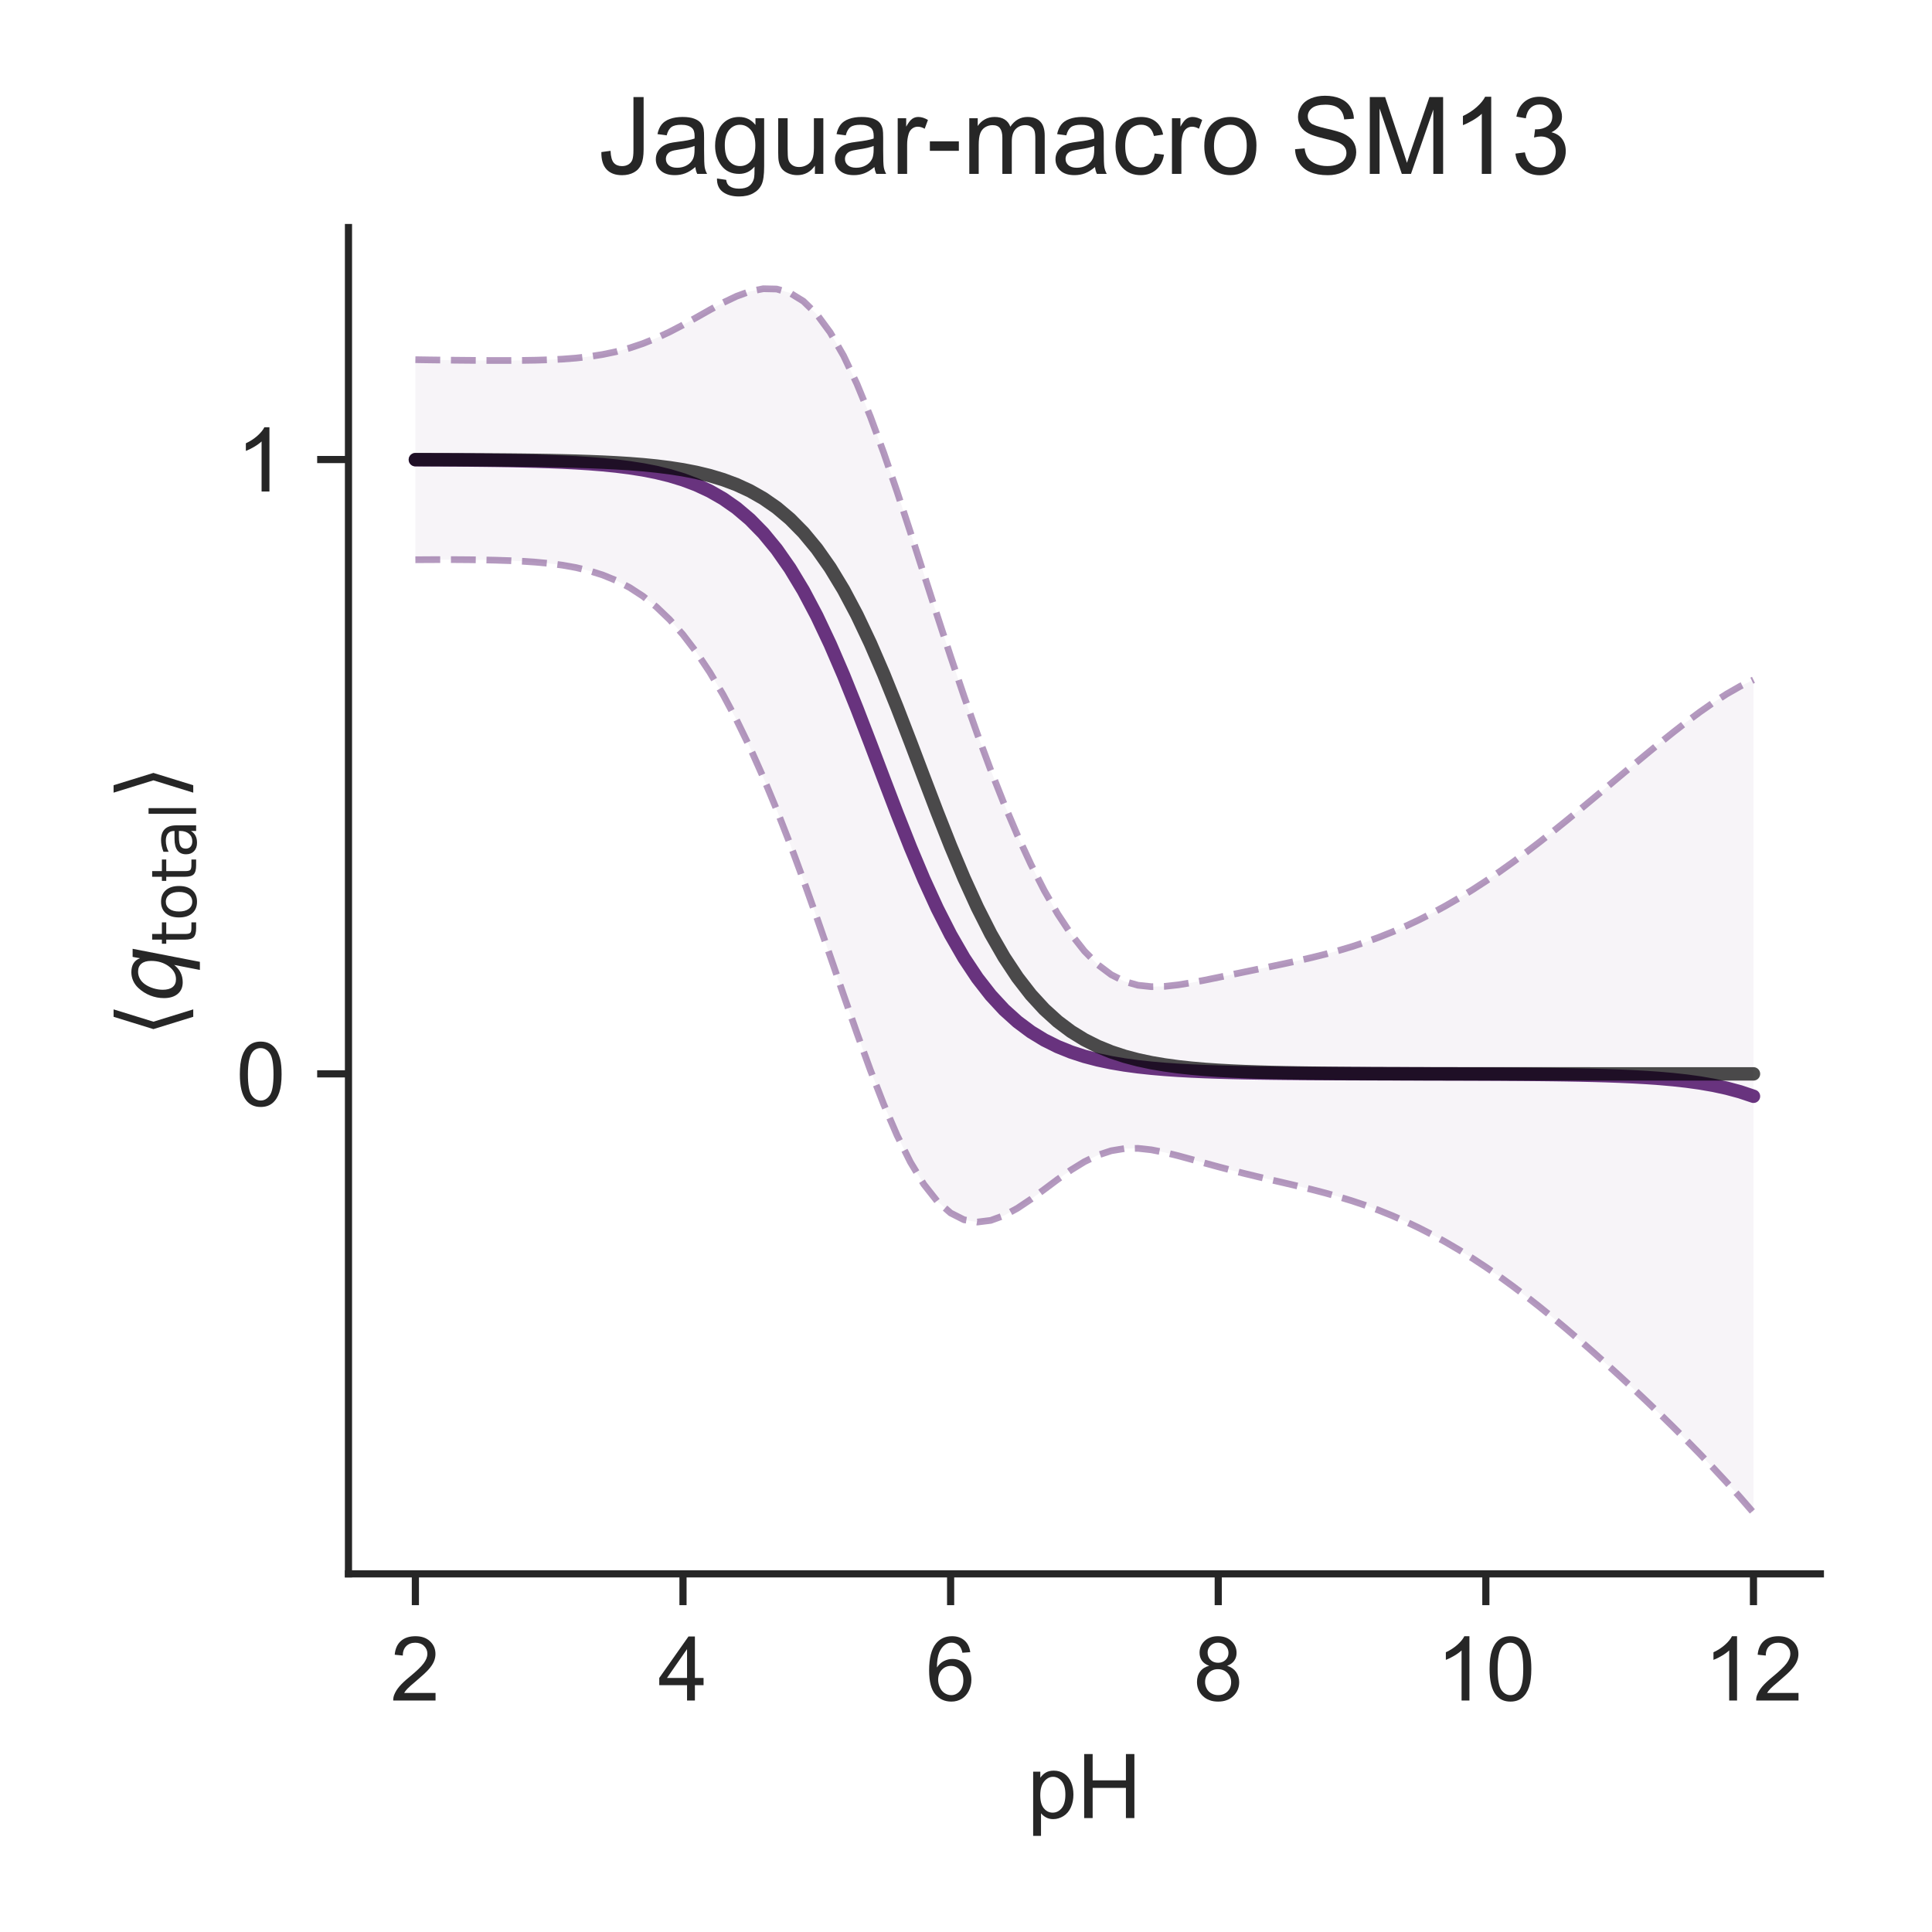 <?xml version="1.0" encoding="utf-8" standalone="no"?>
<!DOCTYPE svg PUBLIC "-//W3C//DTD SVG 1.1//EN"
  "http://www.w3.org/Graphics/SVG/1.1/DTD/svg11.dtd">
<!-- Created with matplotlib (http://matplotlib.org/) -->
<svg height="216pt" version="1.1" viewBox="0 0 216 216" width="216pt" xmlns="http://www.w3.org/2000/svg" xmlns:xlink="http://www.w3.org/1999/xlink">
 <defs>
  <style type="text/css">
*{stroke-linecap:butt;stroke-linejoin:round;}
  </style>
 </defs>
 <g id="figure_1">
  <g id="patch_1">
   <path d="M 0 216 
L 216 216 
L 216 0 
L 0 0 
z
" style="fill:#ffffff;"/>
  </g>
  <g id="axes_1">
   <g id="patch_2">
    <path d="M 38.96 175.96 
L 203.52 175.96 
L 203.52 25.44 
L 38.96 25.44 
z
" style="fill:#ffffff;"/>
   </g>
   <g id="matplotlib.axis_1">
    <g id="xtick_1">
     <g id="line2d_1">
      <defs>
       <path d="M 0 0 
L 0 3.5 
" id="mb2d7567342" style="stroke:#262626;stroke-width:0.8;"/>
      </defs>
      <g>
       <use style="fill:#262626;stroke:#262626;stroke-width:0.8;" x="46.44" xlink:href="#mb2d7567342" y="175.96"/>
      </g>
     </g>
     <g id="text_1">
      <!-- 2 -->
      <defs>
       <path d="M 50.344 8.453 
L 50.344 0 
L 3.031 0 
Q 2.938 3.172 4.047 6.109 
Q 5.859 10.938 9.828 15.625 
Q 13.812 20.312 21.344 26.469 
Q 33.016 36.031 37.109 41.625 
Q 41.219 47.219 41.219 52.203 
Q 41.219 57.422 37.469 61 
Q 33.734 64.594 27.734 64.594 
Q 21.391 64.594 17.578 60.781 
Q 13.766 56.984 13.719 50.25 
L 4.688 51.172 
Q 5.609 61.281 11.656 66.578 
Q 17.719 71.875 27.938 71.875 
Q 38.234 71.875 44.234 66.156 
Q 50.25 60.453 50.25 52 
Q 50.25 47.703 48.484 43.547 
Q 46.734 39.406 42.656 34.812 
Q 38.578 30.219 29.109 22.219 
Q 21.188 15.578 18.938 13.203 
Q 16.703 10.844 15.234 8.453 
z
" id="ArialMT-32"/>
      </defs>
      <g style="fill:#262626;" transform="translate(43.66 190.118)scale(0.1 -0.1)">
       <use xlink:href="#ArialMT-32"/>
      </g>
     </g>
    </g>
    <g id="xtick_2">
     <g id="line2d_2">
      <g>
       <use style="fill:#262626;stroke:#262626;stroke-width:0.8;" x="76.36" xlink:href="#mb2d7567342" y="175.96"/>
      </g>
     </g>
     <g id="text_2">
      <!-- 4 -->
      <defs>
       <path d="M 32.328 0 
L 32.328 17.141 
L 1.266 17.141 
L 1.266 25.203 
L 33.938 71.578 
L 41.109 71.578 
L 41.109 25.203 
L 50.781 25.203 
L 50.781 17.141 
L 41.109 17.141 
L 41.109 0 
z
M 32.328 25.203 
L 32.328 57.469 
L 9.906 25.203 
z
" id="ArialMT-34"/>
      </defs>
      <g style="fill:#262626;" transform="translate(73.58 190.118)scale(0.1 -0.1)">
       <use xlink:href="#ArialMT-34"/>
      </g>
     </g>
    </g>
    <g id="xtick_3">
     <g id="line2d_3">
      <g>
       <use style="fill:#262626;stroke:#262626;stroke-width:0.8;" x="106.28" xlink:href="#mb2d7567342" y="175.96"/>
      </g>
     </g>
     <g id="text_3">
      <!-- 6 -->
      <defs>
       <path d="M 49.75 54.047 
L 41.016 53.375 
Q 39.844 58.547 37.703 60.891 
Q 34.125 64.656 28.906 64.656 
Q 24.703 64.656 21.531 62.312 
Q 17.391 59.281 14.984 53.469 
Q 12.594 47.656 12.5 36.922 
Q 15.672 41.75 20.266 44.094 
Q 24.859 46.438 29.891 46.438 
Q 38.672 46.438 44.844 39.969 
Q 51.031 33.5 51.031 23.25 
Q 51.031 16.5 48.125 10.719 
Q 45.219 4.938 40.141 1.859 
Q 35.062 -1.219 28.609 -1.219 
Q 17.625 -1.219 10.688 6.859 
Q 3.766 14.938 3.766 33.5 
Q 3.766 54.25 11.422 63.672 
Q 18.109 71.875 29.438 71.875 
Q 37.891 71.875 43.281 67.141 
Q 48.688 62.406 49.75 54.047 
z
M 13.875 23.188 
Q 13.875 18.656 15.797 14.5 
Q 17.719 10.359 21.188 8.172 
Q 24.656 6 28.469 6 
Q 34.031 6 38.031 10.484 
Q 42.047 14.984 42.047 22.703 
Q 42.047 30.125 38.078 34.391 
Q 34.125 38.672 28.125 38.672 
Q 22.172 38.672 18.016 34.391 
Q 13.875 30.125 13.875 23.188 
z
" id="ArialMT-36"/>
      </defs>
      <g style="fill:#262626;" transform="translate(103.5 190.118)scale(0.1 -0.1)">
       <use xlink:href="#ArialMT-36"/>
      </g>
     </g>
    </g>
    <g id="xtick_4">
     <g id="line2d_4">
      <g>
       <use style="fill:#262626;stroke:#262626;stroke-width:0.8;" x="136.2" xlink:href="#mb2d7567342" y="175.96"/>
      </g>
     </g>
     <g id="text_4">
      <!-- 8 -->
      <defs>
       <path d="M 17.672 38.812 
Q 12.203 40.828 9.562 44.531 
Q 6.938 48.25 6.938 53.422 
Q 6.938 61.234 12.547 66.547 
Q 18.172 71.875 27.484 71.875 
Q 36.859 71.875 42.578 66.422 
Q 48.297 60.984 48.297 53.172 
Q 48.297 48.188 45.672 44.5 
Q 43.062 40.828 37.75 38.812 
Q 44.344 36.672 47.781 31.875 
Q 51.219 27.094 51.219 20.453 
Q 51.219 11.281 44.719 5.031 
Q 38.234 -1.219 27.641 -1.219 
Q 17.047 -1.219 10.547 5.047 
Q 4.047 11.328 4.047 20.703 
Q 4.047 27.688 7.594 32.391 
Q 11.141 37.109 17.672 38.812 
z
M 15.922 53.719 
Q 15.922 48.641 19.188 45.406 
Q 22.469 42.188 27.688 42.188 
Q 32.766 42.188 36.016 45.375 
Q 39.266 48.578 39.266 53.219 
Q 39.266 58.062 35.906 61.359 
Q 32.562 64.656 27.594 64.656 
Q 22.562 64.656 19.234 61.422 
Q 15.922 58.203 15.922 53.719 
z
M 13.094 20.656 
Q 13.094 16.891 14.875 13.375 
Q 16.656 9.859 20.172 7.922 
Q 23.688 6 27.734 6 
Q 34.031 6 38.125 10.047 
Q 42.234 14.109 42.234 20.359 
Q 42.234 26.703 38.016 30.859 
Q 33.797 35.016 27.438 35.016 
Q 21.234 35.016 17.156 30.906 
Q 13.094 26.812 13.094 20.656 
z
" id="ArialMT-38"/>
      </defs>
      <g style="fill:#262626;" transform="translate(133.42 190.118)scale(0.1 -0.1)">
       <use xlink:href="#ArialMT-38"/>
      </g>
     </g>
    </g>
    <g id="xtick_5">
     <g id="line2d_5">
      <g>
       <use style="fill:#262626;stroke:#262626;stroke-width:0.8;" x="166.12" xlink:href="#mb2d7567342" y="175.96"/>
      </g>
     </g>
     <g id="text_5">
      <!-- 10 -->
      <defs>
       <path d="M 37.25 0 
L 28.469 0 
L 28.469 56 
Q 25.297 52.984 20.141 49.953 
Q 14.984 46.922 10.891 45.406 
L 10.891 53.906 
Q 18.266 57.375 23.781 62.297 
Q 29.297 67.234 31.594 71.875 
L 37.25 71.875 
z
" id="ArialMT-31"/>
       <path d="M 4.156 35.297 
Q 4.156 48 6.766 55.734 
Q 9.375 63.484 14.516 67.672 
Q 19.672 71.875 27.484 71.875 
Q 33.25 71.875 37.594 69.547 
Q 41.938 67.234 44.766 62.859 
Q 47.609 58.5 49.219 52.219 
Q 50.828 45.953 50.828 35.297 
Q 50.828 22.703 48.234 14.969 
Q 45.656 7.234 40.5 3 
Q 35.359 -1.219 27.484 -1.219 
Q 17.141 -1.219 11.234 6.203 
Q 4.156 15.141 4.156 35.297 
z
M 13.188 35.297 
Q 13.188 17.672 17.312 11.828 
Q 21.438 6 27.484 6 
Q 33.547 6 37.672 11.859 
Q 41.797 17.719 41.797 35.297 
Q 41.797 52.984 37.672 58.781 
Q 33.547 64.594 27.391 64.594 
Q 21.344 64.594 17.719 59.469 
Q 13.188 52.938 13.188 35.297 
z
" id="ArialMT-30"/>
      </defs>
      <g style="fill:#262626;" transform="translate(160.559 190.118)scale(0.1 -0.1)">
       <use xlink:href="#ArialMT-31"/>
       <use x="55.615" xlink:href="#ArialMT-30"/>
      </g>
     </g>
    </g>
    <g id="xtick_6">
     <g id="line2d_6">
      <g>
       <use style="fill:#262626;stroke:#262626;stroke-width:0.8;" x="196.04" xlink:href="#mb2d7567342" y="175.96"/>
      </g>
     </g>
     <g id="text_6">
      <!-- 12 -->
      <g style="fill:#262626;" transform="translate(190.479 190.118)scale(0.1 -0.1)">
       <use xlink:href="#ArialMT-31"/>
       <use x="55.615" xlink:href="#ArialMT-32"/>
      </g>
     </g>
    </g>
    <g id="text_7">
     <!-- pH -->
     <defs>
      <path d="M 6.594 -19.875 
L 6.594 51.859 
L 14.594 51.859 
L 14.594 45.125 
Q 17.438 49.078 21 51.047 
Q 24.562 53.031 29.641 53.031 
Q 36.281 53.031 41.359 49.609 
Q 46.438 46.188 49.016 39.953 
Q 51.609 33.734 51.609 26.312 
Q 51.609 18.359 48.75 11.984 
Q 45.906 5.609 40.453 2.219 
Q 35.016 -1.172 29 -1.172 
Q 24.609 -1.172 21.109 0.688 
Q 17.625 2.547 15.375 5.375 
L 15.375 -19.875 
z
M 14.547 25.641 
Q 14.547 15.625 18.594 10.844 
Q 22.656 6.062 28.422 6.062 
Q 34.281 6.062 38.453 11.016 
Q 42.625 15.969 42.625 26.375 
Q 42.625 36.281 38.547 41.203 
Q 34.469 46.141 28.812 46.141 
Q 23.188 46.141 18.859 40.891 
Q 14.547 35.641 14.547 25.641 
z
" id="ArialMT-70"/>
      <path d="M 8.016 0 
L 8.016 71.578 
L 17.484 71.578 
L 17.484 42.188 
L 54.688 42.188 
L 54.688 71.578 
L 64.156 71.578 
L 64.156 0 
L 54.688 0 
L 54.688 33.734 
L 17.484 33.734 
L 17.484 0 
z
" id="ArialMT-48"/>
     </defs>
     <g style="fill:#262626;" transform="translate(114.849 203.263)scale(0.1 -0.1)">
      <use xlink:href="#ArialMT-70"/>
      <use x="55.615" xlink:href="#ArialMT-48"/>
     </g>
    </g>
   </g>
   <g id="matplotlib.axis_2">
    <g id="ytick_1">
     <g id="line2d_7">
      <defs>
       <path d="M 0 0 
L -3.5 0 
" id="mdebba098c2" style="stroke:#262626;stroke-width:0.8;"/>
      </defs>
      <g>
       <use style="fill:#262626;stroke:#262626;stroke-width:0.8;" x="38.96" xlink:href="#mdebba098c2" y="120.06"/>
      </g>
     </g>
     <g id="text_8">
      <!-- 0 -->
      <g style="fill:#262626;" transform="translate(26.399 123.639)scale(0.1 -0.1)">
       <use xlink:href="#ArialMT-30"/>
      </g>
     </g>
    </g>
    <g id="ytick_2">
     <g id="line2d_8">
      <g>
       <use style="fill:#262626;stroke:#262626;stroke-width:0.8;" x="38.96" xlink:href="#mdebba098c2" y="51.374"/>
      </g>
     </g>
     <g id="text_9">
      <!-- 1 -->
      <g style="fill:#262626;" transform="translate(26.399 54.953)scale(0.1 -0.1)">
       <use xlink:href="#ArialMT-31"/>
      </g>
     </g>
    </g>
    <g id="text_10">
     <!-- $\langle q_\mathsf{total} \rangle$ -->
     <defs>
      <path d="M 8.938 31.344 
L 22.703 75.875 
L 31 75.875 
L 17.234 31.344 
L 31 -13.188 
L 22.703 -13.188 
z
" id="DejaVuSans-27e8"/>
      <path d="M 41.703 8.203 
Q 38.094 3.469 33.172 1.016 
Q 28.266 -1.422 22.312 -1.422 
Q 14.016 -1.422 9.297 4.172 
Q 4.594 9.766 4.594 19.578 
Q 4.594 27.484 7.5 34.859 
Q 10.406 42.234 15.828 48.094 
Q 19.344 51.906 23.906 53.953 
Q 28.469 56 33.5 56 
Q 39.547 56 43.453 53.609 
Q 47.359 51.219 49.125 46.391 
L 50.688 54.594 
L 59.719 54.594 
L 45.125 -20.609 
L 36.078 -20.609 
z
M 13.922 20.906 
Q 13.922 13.672 16.938 9.891 
Q 19.969 6.109 25.688 6.109 
Q 34.188 6.109 40.188 14.234 
Q 46.188 22.359 46.188 33.984 
Q 46.188 41.016 43.078 44.75 
Q 39.984 48.484 34.188 48.484 
Q 29.938 48.484 26.312 46.5 
Q 22.703 44.531 20.016 40.719 
Q 17.188 36.719 15.547 31.344 
Q 13.922 25.984 13.922 20.906 
z
" id="DejaVuSans-Oblique-71"/>
      <path d="M 18.312 70.219 
L 18.312 54.688 
L 36.812 54.688 
L 36.812 47.703 
L 18.312 47.703 
L 18.312 18.016 
Q 18.312 11.328 20.141 9.422 
Q 21.969 7.516 27.594 7.516 
L 36.812 7.516 
L 36.812 0 
L 27.594 0 
Q 17.188 0 13.234 3.875 
Q 9.281 7.766 9.281 18.016 
L 9.281 47.703 
L 2.688 47.703 
L 2.688 54.688 
L 9.281 54.688 
L 9.281 70.219 
z
" id="DejaVuSans-74"/>
      <path d="M 30.609 48.391 
Q 23.391 48.391 19.188 42.75 
Q 14.984 37.109 14.984 27.297 
Q 14.984 17.484 19.156 11.844 
Q 23.344 6.203 30.609 6.203 
Q 37.797 6.203 41.984 11.859 
Q 46.188 17.531 46.188 27.297 
Q 46.188 37.016 41.984 42.703 
Q 37.797 48.391 30.609 48.391 
z
M 30.609 56 
Q 42.328 56 49.016 48.375 
Q 55.719 40.766 55.719 27.297 
Q 55.719 13.875 49.016 6.219 
Q 42.328 -1.422 30.609 -1.422 
Q 18.844 -1.422 12.172 6.219 
Q 5.516 13.875 5.516 27.297 
Q 5.516 40.766 12.172 48.375 
Q 18.844 56 30.609 56 
z
" id="DejaVuSans-6f"/>
      <path d="M 34.281 27.484 
Q 23.391 27.484 19.188 25 
Q 14.984 22.516 14.984 16.5 
Q 14.984 11.719 18.141 8.906 
Q 21.297 6.109 26.703 6.109 
Q 34.188 6.109 38.703 11.406 
Q 43.219 16.703 43.219 25.484 
L 43.219 27.484 
z
M 52.203 31.203 
L 52.203 0 
L 43.219 0 
L 43.219 8.297 
Q 40.141 3.328 35.547 0.953 
Q 30.953 -1.422 24.312 -1.422 
Q 15.922 -1.422 10.953 3.297 
Q 6 8.016 6 15.922 
Q 6 25.141 12.172 29.828 
Q 18.359 34.516 30.609 34.516 
L 43.219 34.516 
L 43.219 35.406 
Q 43.219 41.609 39.141 45 
Q 35.062 48.391 27.688 48.391 
Q 23 48.391 18.547 47.266 
Q 14.109 46.141 10.016 43.891 
L 10.016 52.203 
Q 14.938 54.109 19.578 55.047 
Q 24.219 56 28.609 56 
Q 40.484 56 46.344 49.844 
Q 52.203 43.703 52.203 31.203 
z
" id="DejaVuSans-61"/>
      <path d="M 9.422 75.984 
L 18.406 75.984 
L 18.406 0 
L 9.422 0 
z
" id="DejaVuSans-6c"/>
      <path d="M 30.078 31.344 
L 16.312 -13.188 
L 8.016 -13.188 
L 21.781 31.344 
L 8.016 75.875 
L 16.312 75.875 
z
" id="DejaVuSans-27e9"/>
     </defs>
     <g style="fill:#262626;" transform="translate(20.299 115.95)rotate(-90)scale(0.1 -0.1)">
      <use transform="translate(0 0.125)" xlink:href="#DejaVuSans-27e8"/>
      <use transform="translate(39.014 0.125)" xlink:href="#DejaVuSans-Oblique-71"/>
      <use transform="translate(102.49 -16.281)scale(0.7)" xlink:href="#DejaVuSans-74"/>
      <use transform="translate(129.937 -16.281)scale(0.7)" xlink:href="#DejaVuSans-6f"/>
      <use transform="translate(172.764 -16.281)scale(0.7)" xlink:href="#DejaVuSans-74"/>
      <use transform="translate(200.21 -16.281)scale(0.7)" xlink:href="#DejaVuSans-61"/>
      <use transform="translate(243.105 -16.281)scale(0.7)" xlink:href="#DejaVuSans-6c"/>
      <use transform="translate(265.288 0.125)" xlink:href="#DejaVuSans-27e9"/>
     </g>
    </g>
   </g>
   <g id="PolyCollection_1">
    <defs>
     <path d="M 46.44 -175.786 
L 46.44 -153.42 
L 47.936 -153.431 
L 49.432 -153.435 
L 50.928 -153.433 
L 52.424 -153.422 
L 53.92 -153.402 
L 55.416 -153.37 
L 56.912 -153.322 
L 58.408 -153.251 
L 59.904 -153.15 
L 61.4 -153.009 
L 62.896 -152.813 
L 64.392 -152.546 
L 65.888 -152.188 
L 67.384 -151.715 
L 68.88 -151.103 
L 70.376 -150.324 
L 71.872 -149.352 
L 73.368 -148.162 
L 74.864 -146.732 
L 76.36 -145.044 
L 77.856 -143.085 
L 79.352 -140.846 
L 80.848 -138.324 
L 82.344 -135.519 
L 83.84 -132.437 
L 85.336 -129.086 
L 86.832 -125.483 
L 88.328 -121.647 
L 89.824 -117.608 
L 91.32 -113.408 
L 92.816 -109.104 
L 94.312 -104.769 
L 95.808 -100.492 
L 97.304 -96.376 
L 98.8 -92.531 
L 100.296 -89.062 
L 101.792 -86.06 
L 103.288 -83.593 
L 104.784 -81.7 
L 106.28 -80.386 
L 107.776 -79.627 
L 109.272 -79.374 
L 110.768 -79.56 
L 112.264 -80.105 
L 113.76 -80.923 
L 115.256 -81.925 
L 116.752 -83.026 
L 118.248 -84.143 
L 119.744 -85.198 
L 121.24 -86.119 
L 122.736 -86.848 
L 124.232 -87.343 
L 125.728 -87.591 
L 127.224 -87.613 
L 128.72 -87.45 
L 130.216 -87.158 
L 131.712 -86.788 
L 133.208 -86.381 
L 134.704 -85.964 
L 136.2 -85.555 
L 137.696 -85.161 
L 139.192 -84.786 
L 140.688 -84.426 
L 142.184 -84.076 
L 143.68 -83.729 
L 145.176 -83.377 
L 146.672 -83.01 
L 148.168 -82.621 
L 149.664 -82.201 
L 151.16 -81.744 
L 152.656 -81.242 
L 154.152 -80.692 
L 155.648 -80.089 
L 157.144 -79.433 
L 158.64 -78.722 
L 160.136 -77.954 
L 161.632 -77.132 
L 163.128 -76.254 
L 164.624 -75.322 
L 166.12 -74.337 
L 167.616 -73.301 
L 169.112 -72.215 
L 170.608 -71.084 
L 172.104 -69.91 
L 173.6 -68.696 
L 175.096 -67.448 
L 176.592 -66.167 
L 178.088 -64.858 
L 179.584 -63.521 
L 181.08 -62.16 
L 182.576 -60.773 
L 184.072 -59.362 
L 185.568 -57.925 
L 187.064 -56.46 
L 188.56 -54.966 
L 190.056 -53.439 
L 191.552 -51.874 
L 193.048 -50.265 
L 194.544 -48.605 
L 196.04 -46.882 
L 196.04 -139.99 
L 196.04 -139.99 
L 194.544 -139.267 
L 193.048 -138.411 
L 191.552 -137.449 
L 190.056 -136.402 
L 188.56 -135.29 
L 187.064 -134.126 
L 185.568 -132.926 
L 184.072 -131.699 
L 182.576 -130.455 
L 181.08 -129.202 
L 179.584 -127.947 
L 178.088 -126.695 
L 176.592 -125.453 
L 175.096 -124.226 
L 173.6 -123.02 
L 172.104 -121.841 
L 170.608 -120.694 
L 169.112 -119.584 
L 167.616 -118.517 
L 166.12 -117.495 
L 164.624 -116.521 
L 163.128 -115.599 
L 161.632 -114.73 
L 160.136 -113.915 
L 158.64 -113.154 
L 157.144 -112.449 
L 155.648 -111.8 
L 154.152 -111.205 
L 152.656 -110.663 
L 151.16 -110.171 
L 149.664 -109.725 
L 148.168 -109.319 
L 146.672 -108.947 
L 145.176 -108.602 
L 143.68 -108.276 
L 142.184 -107.962 
L 140.688 -107.654 
L 139.192 -107.346 
L 137.696 -107.036 
L 136.2 -106.725 
L 134.704 -106.419 
L 133.208 -106.133 
L 131.712 -105.889 
L 130.216 -105.724 
L 128.72 -105.689 
L 127.224 -105.849 
L 125.728 -106.274 
L 124.232 -107.028 
L 122.736 -108.153 
L 121.24 -109.667 
L 119.744 -111.563 
L 118.248 -113.826 
L 116.752 -116.433 
L 115.256 -119.362 
L 113.76 -122.595 
L 112.264 -126.111 
L 110.768 -129.893 
L 109.272 -133.92 
L 107.776 -138.166 
L 106.28 -142.598 
L 104.784 -147.168 
L 103.288 -151.817 
L 101.792 -156.467 
L 100.296 -161.022 
L 98.8 -165.38 
L 97.304 -169.431 
L 95.808 -173.074 
L 94.312 -176.227 
L 92.816 -178.832 
L 91.32 -180.861 
L 89.824 -182.321 
L 88.328 -183.244 
L 86.832 -183.686 
L 85.336 -183.718 
L 83.84 -183.421 
L 82.344 -182.876 
L 80.848 -182.161 
L 79.352 -181.35 
L 77.856 -180.502 
L 76.36 -179.67 
L 74.864 -178.891 
L 73.368 -178.191 
L 71.872 -177.588 
L 70.376 -177.085 
L 68.88 -176.681 
L 67.384 -176.368 
L 65.888 -176.134 
L 64.392 -175.966 
L 62.896 -175.851 
L 61.4 -175.776 
L 59.904 -175.73 
L 58.408 -175.706 
L 56.912 -175.696 
L 55.416 -175.696 
L 53.92 -175.702 
L 52.424 -175.713 
L 50.928 -175.727 
L 49.432 -175.743 
L 47.936 -175.763 
L 46.44 -175.786 
z
" id="m454d3e2fc9" style="stroke:#ffffff;stroke-opacity:0.05;"/>
    </defs>
    <g clip-path="url(#p9a3d0effa0)">
     <use style="fill:#591e71;fill-opacity:0.05;stroke:#ffffff;stroke-opacity:0.05;" x="0" xlink:href="#m454d3e2fc9" y="216"/>
    </g>
   </g>
   <g id="line2d_9">
    <path clip-path="url(#p9a3d0effa0)" d="M 46.44 51.397 
L 47.936 51.403 
L 49.432 51.411 
L 50.928 51.42 
L 52.424 51.433 
L 53.92 51.448 
L 55.416 51.467 
L 56.912 51.491 
L 58.408 51.522 
L 59.904 51.56 
L 61.4 51.608 
L 62.896 51.668 
L 64.392 51.744 
L 65.888 51.839 
L 67.384 51.958 
L 68.88 52.108 
L 70.376 52.296 
L 71.872 52.53 
L 73.368 52.823 
L 74.864 53.189 
L 76.36 53.643 
L 77.856 54.206 
L 79.352 54.902 
L 80.848 55.757 
L 82.344 56.803 
L 83.84 58.071 
L 85.336 59.598 
L 86.832 61.416 
L 88.328 63.555 
L 89.824 66.036 
L 91.32 68.865 
L 92.816 72.032 
L 94.312 75.502 
L 95.808 79.217 
L 97.304 83.097 
L 98.8 87.045 
L 100.296 90.958 
L 101.792 94.737 
L 103.288 98.295 
L 104.784 101.566 
L 106.28 104.508 
L 107.776 107.104 
L 109.272 109.353 
L 110.768 111.273 
L 112.264 112.892 
L 113.76 114.241 
L 115.256 115.356 
L 116.752 116.27 
L 118.248 117.015 
L 119.744 117.619 
L 121.24 118.107 
L 122.736 118.5 
L 124.232 118.815 
L 125.728 119.067 
L 127.224 119.269 
L 128.72 119.43 
L 130.216 119.559 
L 131.712 119.662 
L 133.208 119.743 
L 134.704 119.808 
L 136.2 119.86 
L 137.696 119.901 
L 139.192 119.934 
L 140.688 119.96 
L 142.184 119.981 
L 143.68 119.998 
L 145.176 120.011 
L 146.672 120.021 
L 148.168 120.03 
L 149.664 120.037 
L 151.16 120.043 
L 152.656 120.048 
L 154.152 120.052 
L 155.648 120.055 
L 157.144 120.059 
L 158.64 120.062 
L 160.136 120.066 
L 161.632 120.069 
L 163.128 120.073 
L 164.624 120.078 
L 166.12 120.084 
L 167.616 120.091 
L 169.112 120.1 
L 170.608 120.111 
L 172.104 120.125 
L 173.6 120.142 
L 175.096 120.163 
L 176.592 120.19 
L 178.088 120.224 
L 179.584 120.266 
L 181.08 120.319 
L 182.576 120.386 
L 184.072 120.47 
L 185.568 120.575 
L 187.064 120.707 
L 188.56 120.872 
L 190.056 121.079 
L 191.552 121.338 
L 193.048 121.662 
L 194.544 122.064 
L 196.04 122.564 
" style="fill:none;opacity:0.9;stroke:#591e71;stroke-linecap:round;stroke-width:1.5;"/>
   </g>
   <g id="line2d_10">
    <path clip-path="url(#p9a3d0effa0)" d="M 46.44 51.385 
L 47.936 51.388 
L 49.432 51.392 
L 50.928 51.397 
L 52.424 51.403 
L 53.92 51.411 
L 55.416 51.42 
L 56.912 51.432 
L 58.408 51.447 
L 59.904 51.466 
L 61.4 51.49 
L 62.896 51.52 
L 64.392 51.558 
L 65.888 51.606 
L 67.384 51.666 
L 68.88 51.741 
L 70.376 51.835 
L 71.872 51.953 
L 73.368 52.102 
L 74.864 52.288 
L 76.36 52.521 
L 77.856 52.812 
L 79.352 53.174 
L 80.848 53.625 
L 82.344 54.184 
L 83.84 54.874 
L 85.336 55.724 
L 86.832 56.761 
L 88.328 58.021 
L 89.824 59.538 
L 91.32 61.345 
L 92.816 63.472 
L 94.312 65.94 
L 95.808 68.757 
L 97.304 71.913 
L 98.8 75.373 
L 100.296 79.08 
L 101.792 82.955 
L 103.288 86.903 
L 104.784 90.819 
L 106.28 94.604 
L 107.776 98.171 
L 109.272 101.454 
L 110.768 104.409 
L 112.264 107.016 
L 113.76 109.278 
L 115.256 111.21 
L 116.752 112.839 
L 118.248 114.197 
L 119.744 115.32 
L 121.24 116.241 
L 122.736 116.991 
L 124.232 117.6 
L 125.728 118.091 
L 127.224 118.487 
L 128.72 118.805 
L 130.216 119.059 
L 131.712 119.263 
L 133.208 119.425 
L 134.704 119.555 
L 136.2 119.658 
L 137.696 119.74 
L 139.192 119.806 
L 140.688 119.858 
L 142.184 119.9 
L 143.68 119.933 
L 145.176 119.959 
L 146.672 119.98 
L 148.168 119.996 
L 149.664 120.009 
L 151.16 120.02 
L 152.656 120.028 
L 154.152 120.035 
L 155.648 120.04 
L 157.144 120.044 
L 158.64 120.047 
L 160.136 120.05 
L 161.632 120.052 
L 163.128 120.054 
L 164.624 120.055 
L 166.12 120.056 
L 167.616 120.057 
L 169.112 120.058 
L 170.608 120.058 
L 172.104 120.059 
L 173.6 120.059 
L 175.096 120.059 
L 176.592 120.059 
L 178.088 120.06 
L 179.584 120.06 
L 181.08 120.06 
L 182.576 120.06 
L 184.072 120.06 
L 185.568 120.06 
L 187.064 120.06 
L 188.56 120.06 
L 190.056 120.06 
L 191.552 120.06 
L 193.048 120.06 
L 194.544 120.06 
L 196.04 120.06 
" style="fill:none;opacity:0.7;stroke:#000000;stroke-linecap:round;stroke-width:1.5;"/>
   </g>
   <g id="line2d_11">
    <path clip-path="url(#p9a3d0effa0)" d="M 46.44 40.214 
L 47.936 40.237 
L 49.432 40.257 
L 50.928 40.273 
L 52.424 40.287 
L 53.92 40.298 
L 55.416 40.304 
L 56.912 40.304 
L 58.408 40.294 
L 59.904 40.27 
L 61.4 40.224 
L 62.896 40.149 
L 64.392 40.034 
L 65.888 39.866 
L 67.384 39.632 
L 68.88 39.319 
L 70.376 38.915 
L 71.872 38.412 
L 73.368 37.809 
L 74.864 37.109 
L 76.36 36.33 
L 77.856 35.498 
L 79.352 34.65 
L 80.848 33.839 
L 82.344 33.124 
L 83.84 32.579 
L 85.336 32.282 
L 86.832 32.314 
L 88.328 32.756 
L 89.824 33.679 
L 91.32 35.139 
L 92.816 37.168 
L 94.312 39.773 
L 95.808 42.926 
L 97.304 46.569 
L 98.8 50.62 
L 100.296 54.978 
L 101.792 59.533 
L 103.288 64.183 
L 104.784 68.832 
L 106.28 73.402 
L 107.776 77.834 
L 109.272 82.08 
L 110.768 86.107 
L 112.264 89.889 
L 113.76 93.405 
L 115.256 96.638 
L 116.752 99.567 
L 118.248 102.174 
L 119.744 104.437 
L 121.24 106.333 
L 122.736 107.847 
L 124.232 108.972 
L 125.728 109.726 
L 127.224 110.151 
L 128.72 110.311 
L 130.216 110.276 
L 131.712 110.111 
L 133.208 109.867 
L 134.704 109.581 
L 136.2 109.275 
L 137.696 108.964 
L 139.192 108.654 
L 140.688 108.346 
L 142.184 108.038 
L 143.68 107.724 
L 145.176 107.398 
L 146.672 107.053 
L 148.168 106.681 
L 149.664 106.275 
L 151.16 105.829 
L 152.656 105.337 
L 154.152 104.795 
L 155.648 104.2 
L 157.144 103.551 
L 158.64 102.846 
L 160.136 102.085 
L 161.632 101.27 
L 163.128 100.401 
L 164.624 99.479 
L 166.12 98.505 
L 167.616 97.483 
L 169.112 96.416 
L 170.608 95.306 
L 172.104 94.159 
L 173.6 92.98 
L 175.096 91.774 
L 176.592 90.547 
L 178.088 89.305 
L 179.584 88.053 
L 181.08 86.798 
L 182.576 85.545 
L 184.072 84.301 
L 185.568 83.074 
L 187.064 81.874 
L 188.56 80.71 
L 190.056 79.598 
L 191.552 78.551 
L 193.048 77.589 
L 194.544 76.733 
L 196.04 76.01 
" style="fill:none;opacity:0.45;stroke:#591e71;stroke-dasharray:2.775,1.2;stroke-dashoffset:0;stroke-width:0.75;"/>
   </g>
   <g id="line2d_12">
    <path clip-path="url(#p9a3d0effa0)" d="M 46.44 62.58 
L 47.936 62.569 
L 49.432 62.565 
L 50.928 62.567 
L 52.424 62.578 
L 53.92 62.598 
L 55.416 62.63 
L 56.912 62.678 
L 58.408 62.749 
L 59.904 62.85 
L 61.4 62.991 
L 62.896 63.187 
L 64.392 63.454 
L 65.888 63.812 
L 67.384 64.285 
L 68.88 64.897 
L 70.376 65.676 
L 71.872 66.648 
L 73.368 67.838 
L 74.864 69.268 
L 76.36 70.956 
L 77.856 72.915 
L 79.352 75.154 
L 80.848 77.676 
L 82.344 80.481 
L 83.84 83.563 
L 85.336 86.914 
L 86.832 90.517 
L 88.328 94.353 
L 89.824 98.392 
L 91.32 102.592 
L 92.816 106.896 
L 94.312 111.231 
L 95.808 115.508 
L 97.304 119.624 
L 98.8 123.469 
L 100.296 126.938 
L 101.792 129.94 
L 103.288 132.407 
L 104.784 134.3 
L 106.28 135.614 
L 107.776 136.373 
L 109.272 136.626 
L 110.768 136.44 
L 112.264 135.895 
L 113.76 135.077 
L 115.256 134.075 
L 116.752 132.974 
L 118.248 131.857 
L 119.744 130.802 
L 121.24 129.881 
L 122.736 129.152 
L 124.232 128.657 
L 125.728 128.409 
L 127.224 128.387 
L 128.72 128.55 
L 130.216 128.842 
L 131.712 129.212 
L 133.208 129.619 
L 134.704 130.036 
L 136.2 130.445 
L 137.696 130.839 
L 139.192 131.214 
L 140.688 131.574 
L 142.184 131.924 
L 143.68 132.271 
L 145.176 132.623 
L 146.672 132.99 
L 148.168 133.379 
L 149.664 133.799 
L 151.16 134.256 
L 152.656 134.758 
L 154.152 135.308 
L 155.648 135.911 
L 157.144 136.567 
L 158.64 137.278 
L 160.136 138.046 
L 161.632 138.868 
L 163.128 139.746 
L 164.624 140.678 
L 166.12 141.663 
L 167.616 142.699 
L 169.112 143.785 
L 170.608 144.916 
L 172.104 146.09 
L 173.6 147.304 
L 175.096 148.552 
L 176.592 149.833 
L 178.088 151.142 
L 179.584 152.479 
L 181.08 153.84 
L 182.576 155.227 
L 184.072 156.638 
L 185.568 158.075 
L 187.064 159.54 
L 188.56 161.034 
L 190.056 162.561 
L 191.552 164.126 
L 193.048 165.735 
L 194.544 167.395 
L 196.04 169.118 
" style="fill:none;opacity:0.45;stroke:#591e71;stroke-dasharray:2.775,1.2;stroke-dashoffset:0;stroke-width:0.75;"/>
   </g>
   <g id="patch_3">
    <path d="M 38.96 175.96 
L 38.96 25.44 
" style="fill:none;stroke:#262626;stroke-linecap:square;stroke-linejoin:miter;stroke-width:0.8;"/>
   </g>
   <g id="patch_4">
    <path d="M 38.96 175.96 
L 203.52 175.96 
" style="fill:none;stroke:#262626;stroke-linecap:square;stroke-linejoin:miter;stroke-width:0.8;"/>
   </g>
   <g id="text_11">
    <!-- Jaguar-macro SM13 -->
    <defs>
     <path d="M 2.875 20.312 
L 11.422 21.484 
Q 11.766 13.281 14.5 10.25 
Q 17.234 7.234 22.078 7.234 
Q 25.641 7.234 28.219 8.859 
Q 30.812 10.5 31.781 13.297 
Q 32.766 16.109 32.766 22.266 
L 32.766 71.578 
L 42.234 71.578 
L 42.234 22.797 
Q 42.234 13.812 40.062 8.875 
Q 37.891 3.953 33.172 1.359 
Q 28.469 -1.219 22.125 -1.219 
Q 12.703 -1.219 7.688 4.203 
Q 2.688 9.625 2.875 20.312 
z
" id="ArialMT-4a"/>
     <path d="M 40.438 6.391 
Q 35.547 2.25 31.031 0.531 
Q 26.516 -1.172 21.344 -1.172 
Q 12.797 -1.172 8.203 3 
Q 3.609 7.172 3.609 13.672 
Q 3.609 17.484 5.344 20.625 
Q 7.078 23.781 9.891 25.688 
Q 12.703 27.594 16.219 28.562 
Q 18.797 29.25 24.031 29.891 
Q 34.672 31.156 39.703 32.906 
Q 39.75 34.719 39.75 35.203 
Q 39.75 40.578 37.25 42.781 
Q 33.891 45.75 27.25 45.75 
Q 21.047 45.75 18.094 43.578 
Q 15.141 41.406 13.719 35.891 
L 5.125 37.062 
Q 6.297 42.578 8.984 45.969 
Q 11.672 49.359 16.75 51.188 
Q 21.828 53.031 28.516 53.031 
Q 35.156 53.031 39.297 51.469 
Q 43.453 49.906 45.406 47.531 
Q 47.359 45.172 48.141 41.547 
Q 48.578 39.312 48.578 33.453 
L 48.578 21.734 
Q 48.578 9.469 49.141 6.219 
Q 49.703 2.984 51.375 0 
L 42.188 0 
Q 40.828 2.734 40.438 6.391 
z
M 39.703 26.031 
Q 34.906 24.078 25.344 22.703 
Q 19.922 21.922 17.672 20.938 
Q 15.438 19.969 14.203 18.094 
Q 12.984 16.219 12.984 13.922 
Q 12.984 10.406 15.641 8.062 
Q 18.312 5.719 23.438 5.719 
Q 28.516 5.719 32.469 7.938 
Q 36.422 10.156 38.281 14.016 
Q 39.703 17 39.703 22.797 
z
" id="ArialMT-61"/>
     <path d="M 4.984 -4.297 
L 13.531 -5.562 
Q 14.062 -9.516 16.5 -11.328 
Q 19.781 -13.766 25.438 -13.766 
Q 31.547 -13.766 34.859 -11.328 
Q 38.188 -8.891 39.359 -4.5 
Q 40.047 -1.812 39.984 6.781 
Q 34.234 0 25.641 0 
Q 14.938 0 9.078 7.719 
Q 3.219 15.438 3.219 26.219 
Q 3.219 33.641 5.906 39.906 
Q 8.594 46.188 13.688 49.609 
Q 18.797 53.031 25.688 53.031 
Q 34.859 53.031 40.828 45.609 
L 40.828 51.859 
L 48.922 51.859 
L 48.922 7.031 
Q 48.922 -5.078 46.453 -10.125 
Q 44 -15.188 38.641 -18.109 
Q 33.297 -21.047 25.484 -21.047 
Q 16.219 -21.047 10.5 -16.875 
Q 4.781 -12.703 4.984 -4.297 
z
M 12.25 26.859 
Q 12.25 16.656 16.297 11.969 
Q 20.359 7.281 26.469 7.281 
Q 32.516 7.281 36.609 11.938 
Q 40.719 16.609 40.719 26.562 
Q 40.719 36.078 36.5 40.906 
Q 32.281 45.75 26.312 45.75 
Q 20.453 45.75 16.344 40.984 
Q 12.25 36.234 12.25 26.859 
z
" id="ArialMT-67"/>
     <path d="M 40.578 0 
L 40.578 7.625 
Q 34.516 -1.172 24.125 -1.172 
Q 19.531 -1.172 15.547 0.578 
Q 11.578 2.344 9.641 5 
Q 7.719 7.672 6.938 11.531 
Q 6.391 14.109 6.391 19.734 
L 6.391 51.859 
L 15.188 51.859 
L 15.188 23.094 
Q 15.188 16.219 15.719 13.812 
Q 16.547 10.359 19.234 8.375 
Q 21.922 6.391 25.875 6.391 
Q 29.828 6.391 33.297 8.422 
Q 36.766 10.453 38.203 13.938 
Q 39.656 17.438 39.656 24.078 
L 39.656 51.859 
L 48.438 51.859 
L 48.438 0 
z
" id="ArialMT-75"/>
     <path d="M 6.5 0 
L 6.5 51.859 
L 14.406 51.859 
L 14.406 44 
Q 17.438 49.516 20 51.266 
Q 22.562 53.031 25.641 53.031 
Q 30.078 53.031 34.672 50.203 
L 31.641 42.047 
Q 28.422 43.953 25.203 43.953 
Q 22.312 43.953 20.016 42.219 
Q 17.719 40.484 16.75 37.406 
Q 15.281 32.719 15.281 27.156 
L 15.281 0 
z
" id="ArialMT-72"/>
     <path d="M 3.172 21.484 
L 3.172 30.328 
L 30.172 30.328 
L 30.172 21.484 
z
" id="ArialMT-2d"/>
     <path d="M 6.594 0 
L 6.594 51.859 
L 14.453 51.859 
L 14.453 44.578 
Q 16.891 48.391 20.938 50.703 
Q 25 53.031 30.172 53.031 
Q 35.938 53.031 39.625 50.641 
Q 43.312 48.25 44.828 43.953 
Q 50.984 53.031 60.844 53.031 
Q 68.562 53.031 72.703 48.75 
Q 76.859 44.484 76.859 35.594 
L 76.859 0 
L 68.109 0 
L 68.109 32.672 
Q 68.109 37.938 67.25 40.25 
Q 66.406 42.578 64.156 43.984 
Q 61.922 45.406 58.891 45.406 
Q 53.422 45.406 49.797 41.766 
Q 46.188 38.141 46.188 30.125 
L 46.188 0 
L 37.406 0 
L 37.406 33.688 
Q 37.406 39.547 35.25 42.469 
Q 33.109 45.406 28.219 45.406 
Q 24.516 45.406 21.359 43.453 
Q 18.219 41.5 16.797 37.734 
Q 15.375 33.984 15.375 26.906 
L 15.375 0 
z
" id="ArialMT-6d"/>
     <path d="M 40.438 19 
L 49.078 17.875 
Q 47.656 8.938 41.812 3.875 
Q 35.984 -1.172 27.484 -1.172 
Q 16.844 -1.172 10.375 5.781 
Q 3.906 12.75 3.906 25.734 
Q 3.906 34.125 6.688 40.422 
Q 9.469 46.734 15.156 49.875 
Q 20.844 53.031 27.547 53.031 
Q 35.984 53.031 41.359 48.75 
Q 46.734 44.484 48.25 36.625 
L 39.703 35.297 
Q 38.484 40.531 35.375 43.156 
Q 32.281 45.797 27.875 45.797 
Q 21.234 45.797 17.078 41.031 
Q 12.938 36.281 12.938 25.984 
Q 12.938 15.531 16.938 10.797 
Q 20.953 6.062 27.391 6.062 
Q 32.562 6.062 36.031 9.234 
Q 39.5 12.406 40.438 19 
z
" id="ArialMT-63"/>
     <path d="M 3.328 25.922 
Q 3.328 40.328 11.328 47.266 
Q 18.016 53.031 27.641 53.031 
Q 38.328 53.031 45.109 46.016 
Q 51.906 39.016 51.906 26.656 
Q 51.906 16.656 48.906 10.906 
Q 45.906 5.172 40.156 2 
Q 34.422 -1.172 27.641 -1.172 
Q 16.75 -1.172 10.031 5.812 
Q 3.328 12.797 3.328 25.922 
z
M 12.359 25.922 
Q 12.359 15.969 16.703 11.016 
Q 21.047 6.062 27.641 6.062 
Q 34.188 6.062 38.531 11.031 
Q 42.875 16.016 42.875 26.219 
Q 42.875 35.844 38.5 40.797 
Q 34.125 45.75 27.641 45.75 
Q 21.047 45.75 16.703 40.812 
Q 12.359 35.891 12.359 25.922 
z
" id="ArialMT-6f"/>
     <path id="ArialMT-20"/>
     <path d="M 4.5 23 
L 13.422 23.781 
Q 14.062 18.406 16.375 14.969 
Q 18.703 11.531 23.578 9.406 
Q 28.469 7.281 34.578 7.281 
Q 39.984 7.281 44.141 8.891 
Q 48.297 10.5 50.312 13.297 
Q 52.344 16.109 52.344 19.438 
Q 52.344 22.797 50.391 25.312 
Q 48.438 27.828 43.953 29.547 
Q 41.062 30.672 31.203 33.031 
Q 21.344 35.406 17.391 37.5 
Q 12.25 40.188 9.734 44.156 
Q 7.234 48.141 7.234 53.078 
Q 7.234 58.5 10.297 63.203 
Q 13.375 67.922 19.281 70.359 
Q 25.203 72.797 32.422 72.797 
Q 40.375 72.797 46.453 70.234 
Q 52.547 67.672 55.812 62.688 
Q 59.078 57.719 59.328 51.422 
L 50.25 50.734 
Q 49.516 57.516 45.281 60.984 
Q 41.062 64.453 32.812 64.453 
Q 24.219 64.453 20.281 61.297 
Q 16.359 58.156 16.359 53.719 
Q 16.359 49.859 19.141 47.359 
Q 21.875 44.875 33.422 42.266 
Q 44.969 39.656 49.266 37.703 
Q 55.516 34.812 58.484 30.391 
Q 61.469 25.984 61.469 20.219 
Q 61.469 14.5 58.203 9.438 
Q 54.938 4.391 48.797 1.578 
Q 42.672 -1.219 35.016 -1.219 
Q 25.297 -1.219 18.719 1.609 
Q 12.156 4.438 8.422 10.125 
Q 4.688 15.828 4.5 23 
z
" id="ArialMT-53"/>
     <path d="M 7.422 0 
L 7.422 71.578 
L 21.688 71.578 
L 38.625 20.906 
Q 40.969 13.812 42.047 10.297 
Q 43.266 14.203 45.844 21.781 
L 62.984 71.578 
L 75.734 71.578 
L 75.734 0 
L 66.609 0 
L 66.609 59.906 
L 45.797 0 
L 37.25 0 
L 16.547 60.938 
L 16.547 0 
z
" id="ArialMT-4d"/>
     <path d="M 4.203 18.891 
L 12.984 20.062 
Q 14.5 12.594 18.141 9.297 
Q 21.781 6 27 6 
Q 33.203 6 37.469 10.297 
Q 41.75 14.594 41.75 20.953 
Q 41.75 27 37.797 30.922 
Q 33.844 34.859 27.734 34.859 
Q 25.25 34.859 21.531 33.891 
L 22.516 41.609 
Q 23.391 41.5 23.922 41.5 
Q 29.547 41.5 34.031 44.422 
Q 38.531 47.359 38.531 53.469 
Q 38.531 58.297 35.25 61.469 
Q 31.984 64.656 26.812 64.656 
Q 21.688 64.656 18.266 61.422 
Q 14.844 58.203 13.875 51.766 
L 5.078 53.328 
Q 6.688 62.156 12.391 67.016 
Q 18.109 71.875 26.609 71.875 
Q 32.469 71.875 37.391 69.359 
Q 42.328 66.844 44.938 62.5 
Q 47.562 58.156 47.562 53.266 
Q 47.562 48.641 45.062 44.828 
Q 42.578 41.016 37.703 38.766 
Q 44.047 37.312 47.562 32.688 
Q 51.078 28.078 51.078 21.141 
Q 51.078 11.766 44.234 5.25 
Q 37.406 -1.266 26.953 -1.266 
Q 17.531 -1.266 11.297 4.344 
Q 5.078 9.969 4.203 18.891 
z
" id="ArialMT-33"/>
    </defs>
    <g style="fill:#262626;" transform="translate(66.889 19.44)scale(0.12 -0.12)">
     <use xlink:href="#ArialMT-4a"/>
     <use x="50" xlink:href="#ArialMT-61"/>
     <use x="105.615" xlink:href="#ArialMT-67"/>
     <use x="161.23" xlink:href="#ArialMT-75"/>
     <use x="216.846" xlink:href="#ArialMT-61"/>
     <use x="272.461" xlink:href="#ArialMT-72"/>
     <use x="305.762" xlink:href="#ArialMT-2d"/>
     <use x="339.062" xlink:href="#ArialMT-6d"/>
     <use x="422.363" xlink:href="#ArialMT-61"/>
     <use x="477.979" xlink:href="#ArialMT-63"/>
     <use x="527.979" xlink:href="#ArialMT-72"/>
     <use x="561.279" xlink:href="#ArialMT-6f"/>
     <use x="616.895" xlink:href="#ArialMT-20"/>
     <use x="644.678" xlink:href="#ArialMT-53"/>
     <use x="711.377" xlink:href="#ArialMT-4d"/>
     <use x="794.678" xlink:href="#ArialMT-31"/>
     <use x="850.293" xlink:href="#ArialMT-33"/>
    </g>
   </g>
  </g>
 </g>
 <defs>
  <clipPath id="p9a3d0effa0">
   <rect height="150.52" width="164.56" x="38.96" y="25.44"/>
  </clipPath>
 </defs>
</svg>
